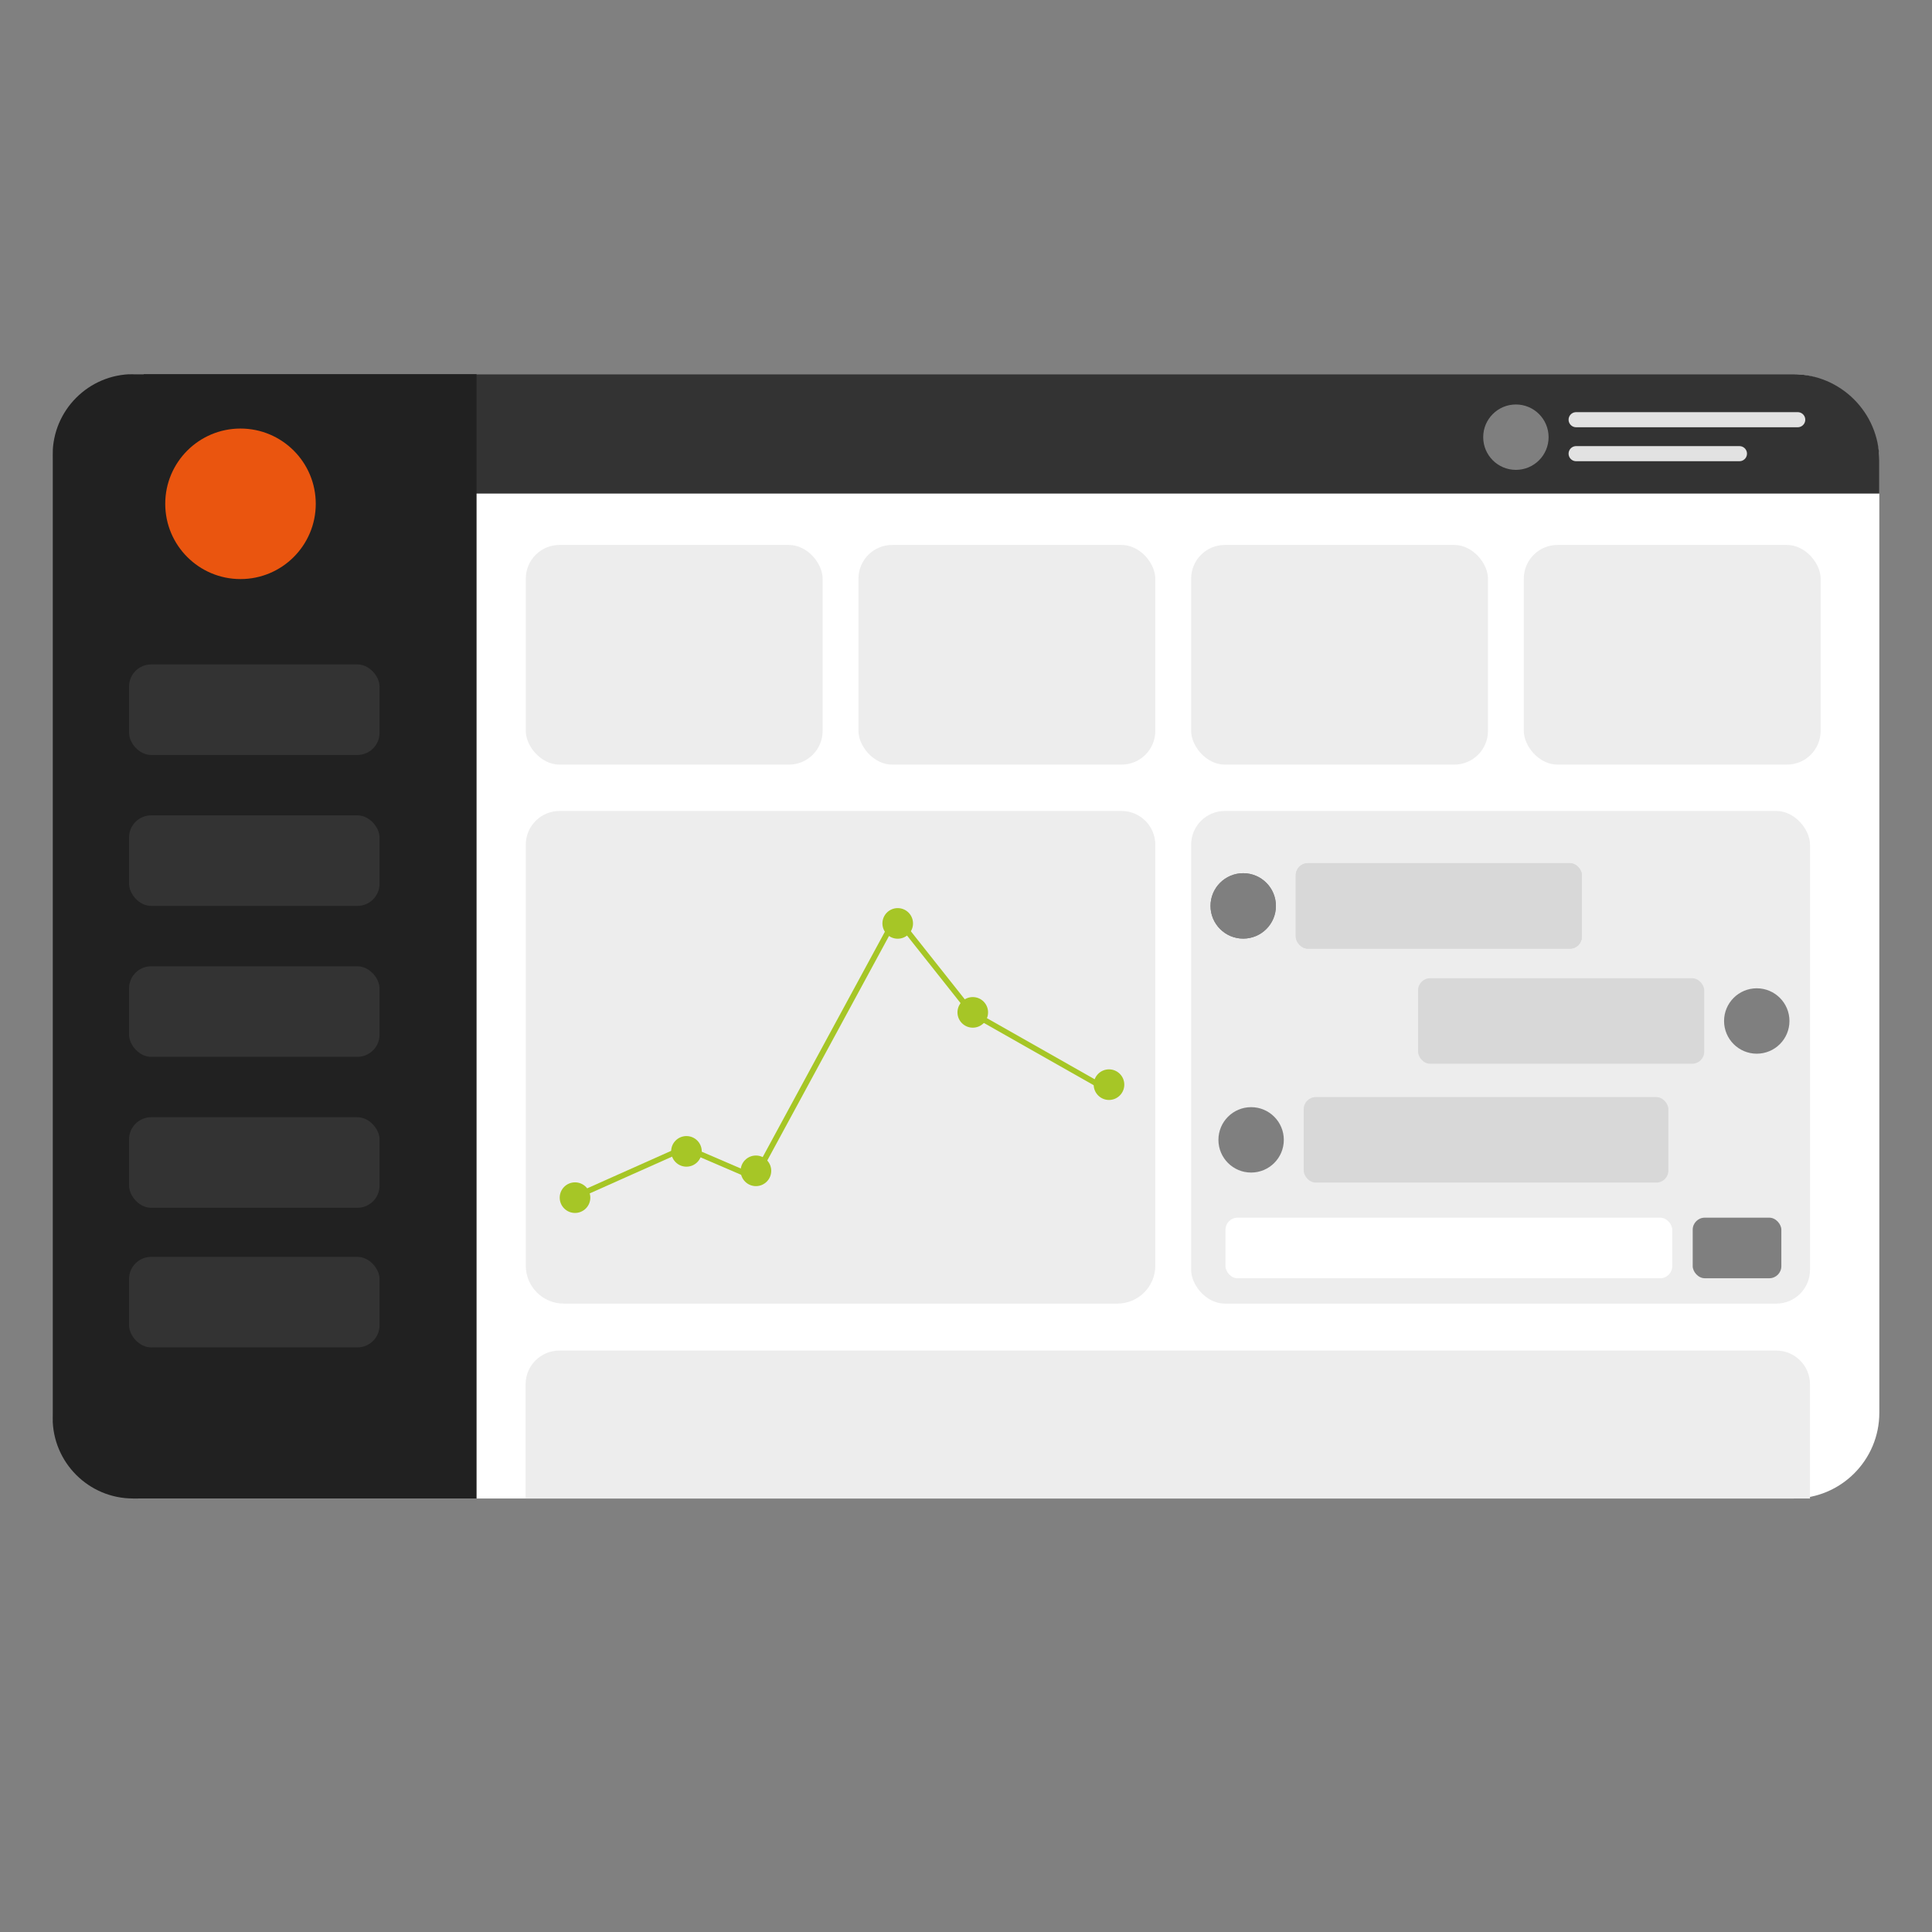 <svg id="Layer_10" xmlns="http://www.w3.org/2000/svg" viewBox="0 0 1024 1024">
  <rect x="0" y="0" width="1024" height="1024" fill="#808080" stroke="none"/>
  <rect x="27.91" y="198.32" width="968.17" height="595.91" rx="45.43" ry="45.43" style="fill: #fff;"/>
  <path d="M76.17,198.32h874.23c25.21,0,45.68,20.47,45.68,45.68v17.6H76.17v-63.28h0Z" style="fill: #333;"/>
  <path d="M70.53,198.32h182.06v595.91H70.53c-23.52,0-42.62-19.1-42.62-42.62V240.93c0-23.52,19.1-42.62,42.62-42.62Z" style="fill: #212121;"/>
  <circle cx="127.47" cy="267.03" r="39.89" style="fill: #ea550f;"/>
  <circle cx="803.46" cy="231.71" r="17.33" style="fill: #7f7f7f;"/>
  <rect x="68.4" y="352.15" width="132.77" height="48" rx="11.74" ry="11.74" style="fill: #333;"/>
  <rect x="68.4" y="432.15" width="132.77" height="48" rx="11.74" ry="11.74" style="fill: #333;"/>
  <rect x="68.4" y="512.15" width="132.77" height="48" rx="11.74" ry="11.74" style="fill: #333;"/>
  <rect x="68.4" y="592.15" width="132.77" height="48" rx="11.74" ry="11.74" style="fill: #333;"/>
  <rect x="68.4" y="666.15" width="132.77" height="48" rx="11.74" ry="11.74" style="fill: #333;"/>
  <line x1="835.38" y1="222.45" x2="952.83" y2="222.45" style="fill: none; stroke: #e2e2e2; stroke-linecap: round; stroke-miterlimit: 10; stroke-width: 8px;"/>
  <line x1="835.38" y1="240.45" x2="921.94" y2="240.45" style="fill: none; stroke: #e2e2e2; stroke-linecap: round; stroke-miterlimit: 10; stroke-width: 8px;"/>
  <rect x="278.68" y="288.83" width="157.33" height="116.43" rx="17.87" ry="17.87" style="fill: #ededed;"/>
  <path d="M296.55,429.83h297.91c9.86,0,17.87,8.01,17.87,17.87v223.15c0,11.08-9,20.08-20.08,20.08h-293.49c-11.08,0-20.08-9-20.08-20.08v-223.15c0-9.86,8.01-17.87,17.87-17.87Z" style="fill: #ededed;"/>
  <path d="M296.46,715.83h645c9.86,0,17.87,8.01,17.87,17.87v60.53H278.58v-60.53c0-9.86,8.01-17.87,17.87-17.87Z" style="fill: #ededed;"/>
  <rect x="631.33" y="429.83" width="328.01" height="261.11" rx="17.87" ry="17.87" style="fill: #ededed;"/>
  <rect x="686.79" y="457.49" width="151.66" height="45.33" rx="6.39" ry="6.39" style="fill: #d8d8d8;"/>
  <rect x="455" y="288.83" width="157.33" height="116.43" rx="17.87" ry="17.87" style="fill: #ededed;"/>
  <rect x="631.33" y="288.83" width="157.33" height="116.43" rx="17.87" ry="17.87" style="fill: #ededed;"/>
  <rect x="807.65" y="288.83" width="157.33" height="116.43" rx="17.87" ry="17.87" style="fill: #ededed;"/>
  <circle cx="658.93" cy="480.15" r="17.33" style="fill: #7f7f7f;"/>
  <rect x="686.79" y="457.49" width="151.66" height="45.33" rx="6.39" ry="6.39" style="fill: #d8d8d8;"/>
  <circle cx="658.93" cy="480.15" r="17.33" style="fill: #7f7f7f;"/>
  <rect x="751.6" y="518.49" width="151.66" height="45.33" rx="6.39" ry="6.39" transform="translate(1654.87 1082.3) rotate(180)" style="fill: #d8d8d8;"/>
  <circle cx="931.12" cy="541.15" r="17.33" style="fill: #7f7f7f;"/>
  <rect x="690.99" y="581.49" width="193.27" height="45.33" rx="6.39" ry="6.39" transform="translate(1575.26 1208.3) rotate(180)" style="fill: #d8d8d8;"/>
  <rect x="649.53" y="645.38" width="236.78" height="32.11" rx="6.39" ry="6.39" transform="translate(1535.85 1322.88) rotate(180)" style="fill: #fff;"/>
  <rect x="897.17" y="645.38" width="46.98" height="32.11" rx="6.39" ry="6.39" transform="translate(1841.32 1322.88) rotate(180)" style="fill: #7f7f7f;"/>
  <circle cx="663.12" cy="604.15" r="17.33" style="fill: #7f7f7f;"/>
  <g>
    <polyline points="302.68 635.29 363.18 608.29 400.05 624.15 474.91 486.09 515.16 536.88 588.14 578.26" style="fill: none; stroke: #a6c626; stroke-linecap: round; stroke-linejoin: round; stroke-width: 3px;"/>
    <circle cx="475.81" cy="489.43" r="8.11" style="fill: #a6c626;"/>
    <circle cx="587.79" cy="574.89" r="8.11" style="fill: #a6c626;"/>
    <circle cx="515.59" cy="536.58" r="8.11" style="fill: #a6c626;"/>
    <circle cx="400.66" cy="620.56" r="8.11" style="fill: #a6c626;"/>
    <circle cx="363.83" cy="610.25" r="8.11" style="fill: #a6c626;"/>
    <circle cx="304.77" cy="634.78" r="8.11" style="fill: #a6c626;"/>
  </g>
</svg>